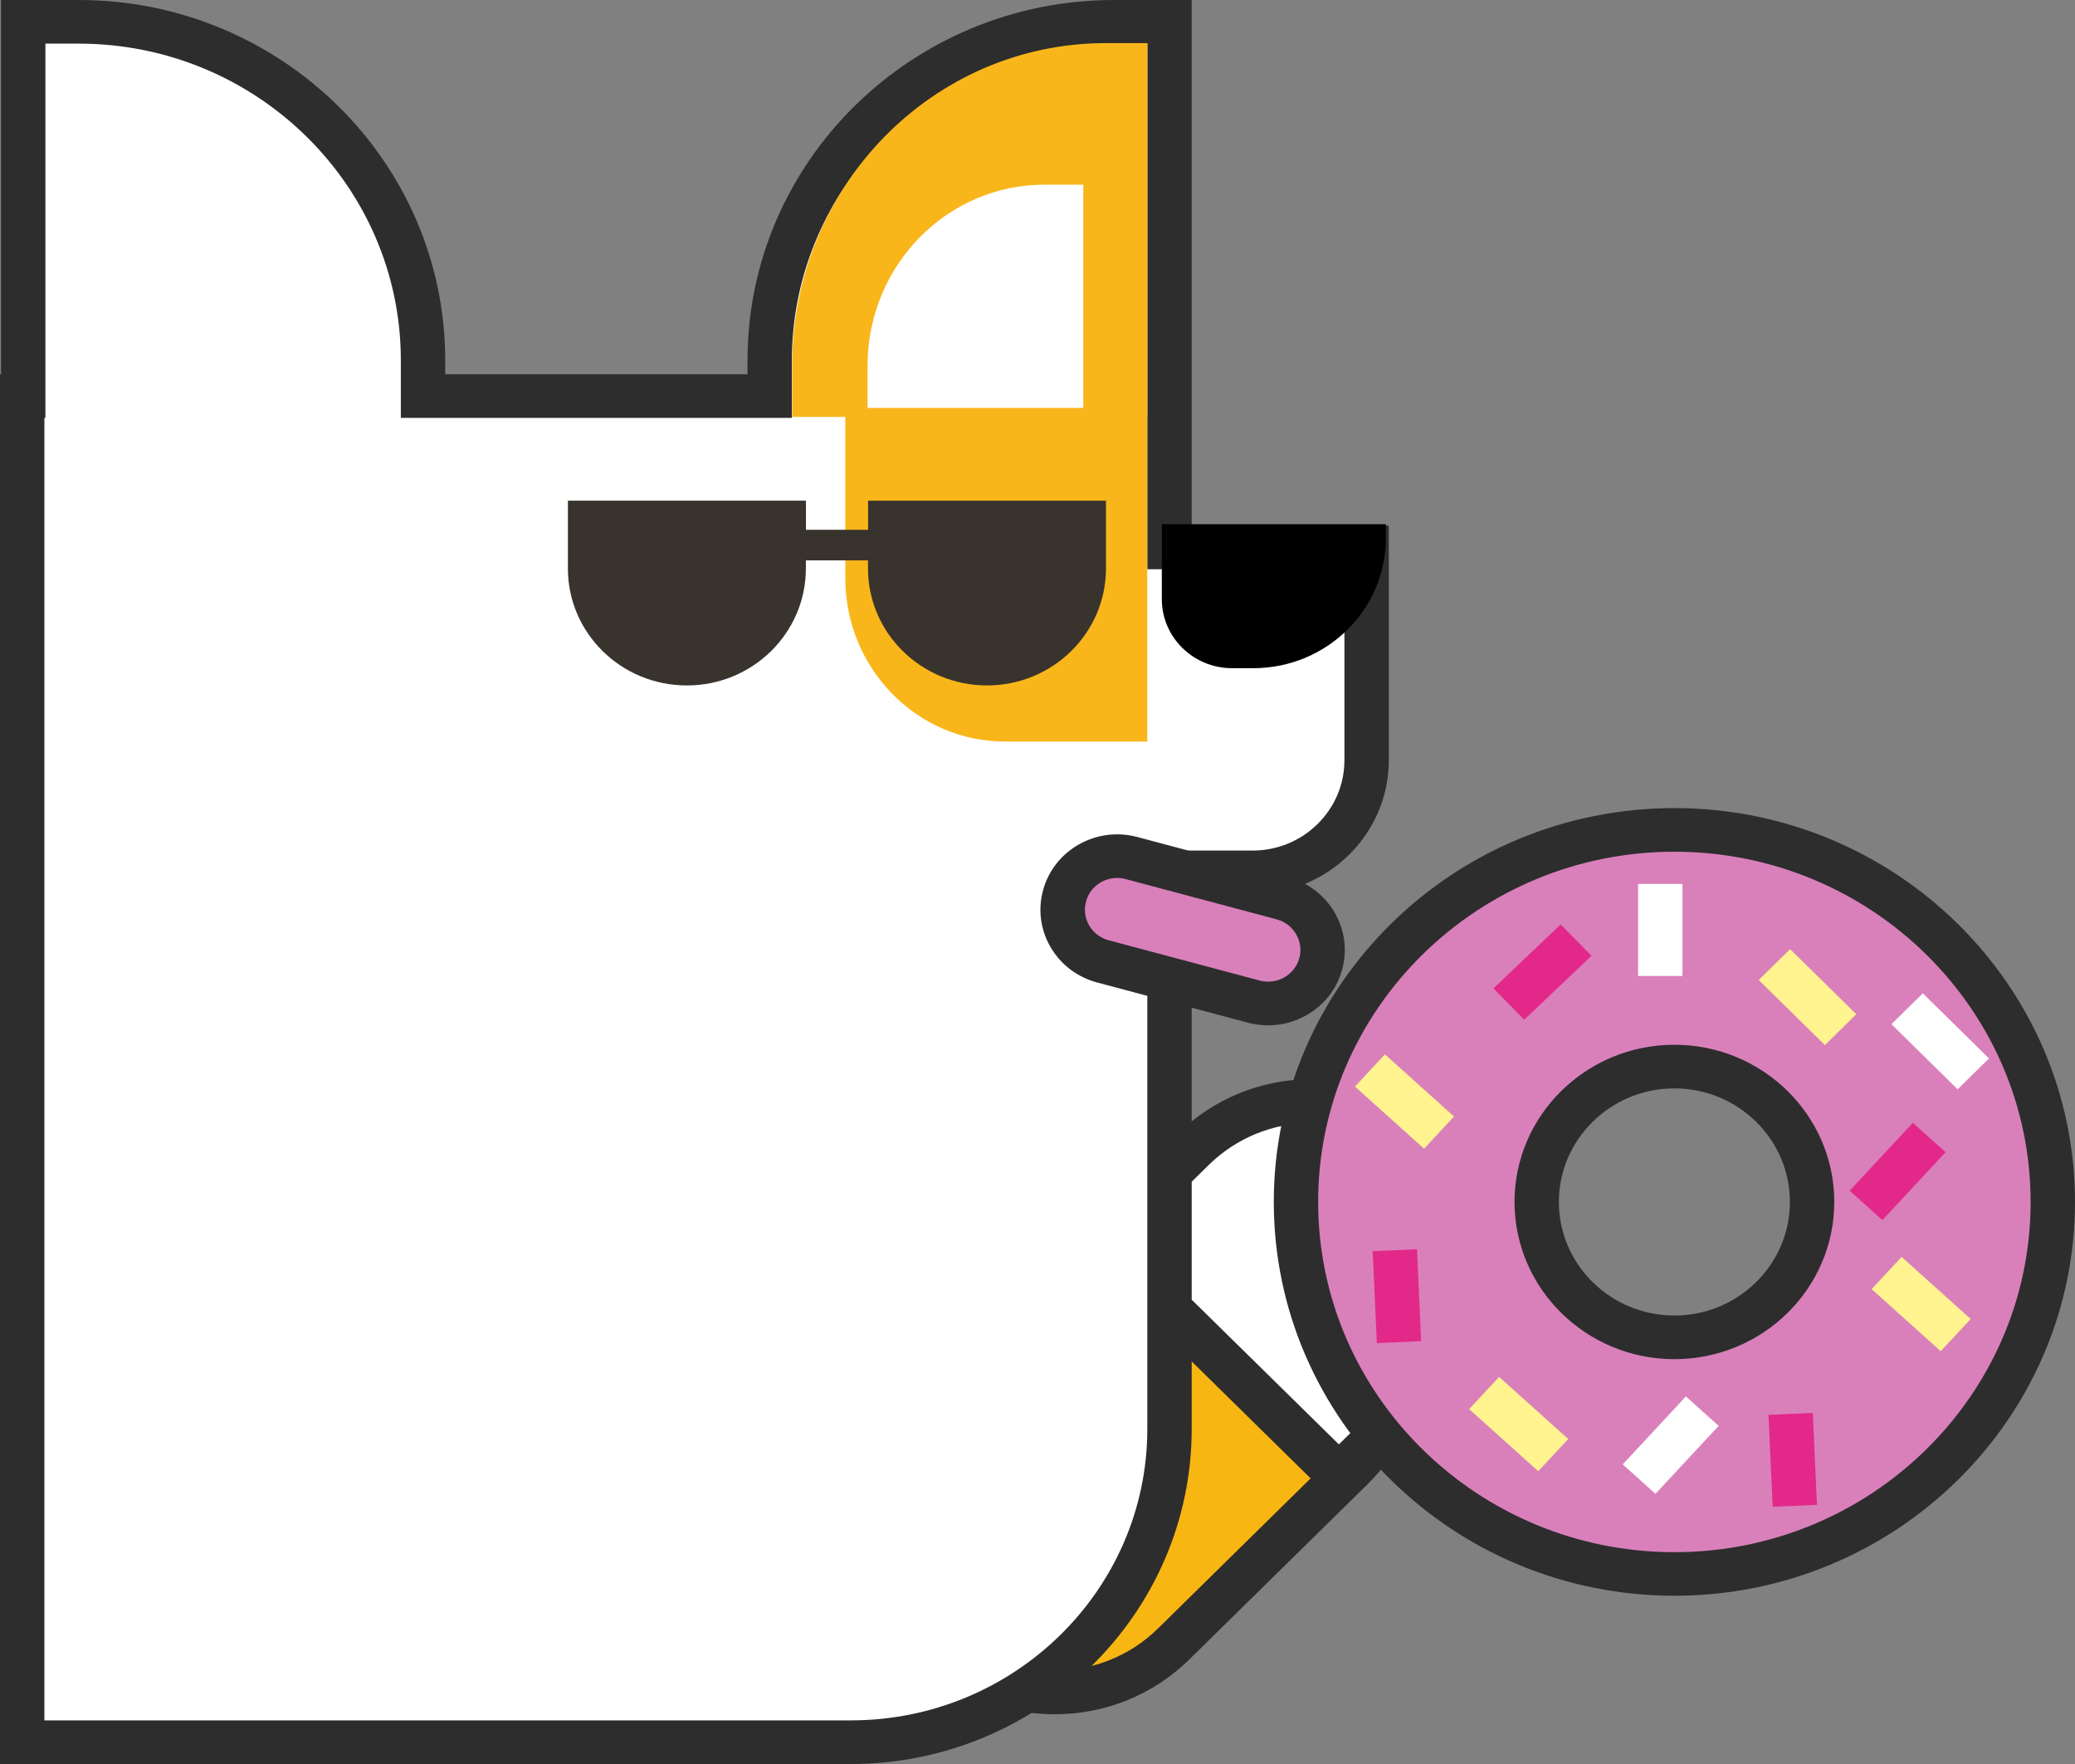 <svg width="80" height="68" viewBox="0 0 80 68" fill="none" xmlns="http://www.w3.org/2000/svg">
<rect x="0" y="0" width="80" height="68" fill="#808080" stroke="none"/>
<path d="M36.06 63.37C38.6 65.867 42.715 65.867 45.255 63.37L52.121 56.62C54.661 54.123 54.661 50.079 52.121 47.581C49.58 45.084 45.466 45.084 42.925 47.581L36.06 54.331C33.519 56.828 33.519 60.875 36.06 63.37Z" fill="#F8B613"/>
<path d="M40.656 66.083C42.62 66.083 44.468 65.332 45.859 63.964L52.725 57.215C54.114 55.85 54.881 54.033 54.881 52.099C54.881 50.165 54.117 48.352 52.725 46.984C51.337 45.619 49.489 44.865 47.522 44.865C45.554 44.865 43.709 45.616 42.318 46.984L35.452 53.733C32.584 56.553 32.584 61.141 35.452 63.961C36.844 65.332 38.691 66.083 40.656 66.083ZM47.522 46.55C49.03 46.55 50.447 47.127 51.513 48.175C52.58 49.224 53.167 50.617 53.167 52.099C53.167 53.582 52.58 54.975 51.513 56.023L44.648 62.773C43.581 63.821 42.164 64.398 40.656 64.398C39.148 64.398 37.73 63.821 36.664 62.773C34.463 60.609 34.463 57.086 36.664 54.922L43.53 48.173C44.596 47.127 46.013 46.55 47.522 46.55Z" fill="#2D2D2D"/>
<path d="M42.424 47.831L51.619 56.87L55.197 53.352C57.738 50.855 57.738 46.81 55.197 44.313C52.657 41.816 48.542 41.816 46.002 44.313L42.424 47.831Z" fill="white"/>
<path d="M51.619 58.061L55.801 53.947C57.19 52.581 57.957 50.765 57.957 48.831C57.957 46.897 57.193 45.084 55.801 43.716C54.413 42.351 52.565 41.597 50.598 41.597C48.633 41.597 46.786 42.348 45.395 43.716L41.212 47.828L51.619 58.061ZM50.601 43.282C52.109 43.282 53.526 43.859 54.593 44.907C55.659 45.956 56.246 47.349 56.246 48.831C56.246 50.314 55.659 51.707 54.593 52.755L51.619 55.679L43.632 47.828L46.606 44.904C47.673 43.859 49.093 43.282 50.601 43.282Z" fill="#2D2D2D"/>
<path d="M0.898 15.267V0.841H3.039C10.37 0.841 16.312 6.682 16.312 13.888V15.267H29.678V13.888C29.678 6.682 35.62 0.841 42.948 0.841H45.089V15.469V21.103H52.688V29.309C52.688 31.695 50.721 33.629 48.294 33.629H45.089V55.082C45.089 61.752 39.589 67.159 32.803 67.159H0.855V15.267H0.898Z" fill="white"/>
<path d="M9.53674e-05 68H32.804C40.051 68 45.945 62.204 45.945 55.082V34.469H48.294C51.188 34.469 53.544 32.154 53.544 29.309V20.262H45.945V0H42.948C35.159 0 28.82 6.231 28.82 13.888V14.426H17.165V13.888C17.165 6.231 10.826 0 3.037 0H0.04V14.426H9.53674e-05V68ZM51.833 21.944V29.309C51.833 31.227 50.245 32.788 48.294 32.788H44.234V55.082C44.234 61.279 39.108 66.318 32.804 66.318H1.711V16.108H1.751V1.682H3.037C9.882 1.682 15.454 7.158 15.454 13.888V16.108H30.531V13.888C30.534 7.158 36.102 1.682 42.948 1.682H44.234V21.944H51.833Z" fill="#2D2D2D"/>
<path d="M48.32 25.758H47.502C46.008 25.758 44.793 24.567 44.793 23.096V20.206H53.432V20.73C53.435 23.508 51.145 25.758 48.32 25.758Z" fill="black"/>
<path d="M42.52 37.059L48.343 38.612C49.46 38.912 50.615 38.262 50.917 37.16C51.222 36.062 50.561 34.926 49.44 34.629L43.618 33.077C42.501 32.777 41.346 33.427 41.044 34.528C40.738 35.627 41.4 36.76 42.52 37.059Z" fill="#D980BB"/>
<path d="M48.893 39.526C50.193 39.526 51.388 38.674 51.744 37.382C52.172 35.837 51.24 34.237 49.666 33.816L43.843 32.264C42.27 31.846 40.644 32.76 40.217 34.307C40.011 35.055 40.111 35.837 40.505 36.513C40.898 37.185 41.534 37.668 42.295 37.872L48.117 39.425C48.377 39.492 48.636 39.526 48.893 39.526ZM43.071 33.844C43.179 33.844 43.288 33.858 43.396 33.887L49.218 35.439C49.537 35.523 49.806 35.728 49.971 36.011C50.136 36.294 50.179 36.625 50.093 36.939C49.914 37.589 49.23 37.976 48.568 37.799L42.746 36.247C42.426 36.163 42.158 35.958 41.993 35.675C41.828 35.392 41.785 35.061 41.873 34.747C42.019 34.203 42.523 33.844 43.071 33.844Z" fill="#2D2D2D"/>
<path d="M42.634 1.662H44.237V16.074H44.231V28.586H38.748C35.347 28.586 32.59 25.764 32.59 22.283V16.072H30.545V14.037C30.545 7.203 35.957 1.662 42.634 1.662ZM33.448 15.724H41.765V7.119H40.268C36.501 7.119 33.448 10.244 33.448 14.101V15.724Z" fill="#F9B61A"/>
<path d="M31.073 19.3V20.422H33.468V19.3H42.64V21.913C42.64 24.402 40.587 26.423 38.053 26.423C35.521 26.423 33.465 24.404 33.465 21.913V21.602H31.07V21.913C31.07 24.402 29.017 26.423 26.482 26.423C23.947 26.423 21.895 24.404 21.895 21.913V19.3H31.073Z" fill="#39332D"/>
<path d="M64.555 31.992C72.612 31.992 79.144 38.413 79.144 46.334C79.144 54.255 72.612 60.676 64.555 60.676C56.497 60.676 49.965 54.255 49.965 46.334C49.965 38.413 56.5 31.992 64.555 31.992ZM64.555 51.553C67.486 51.553 69.864 49.215 69.864 46.334C69.864 43.453 67.486 41.115 64.555 41.115C61.624 41.115 59.246 43.453 59.246 46.334C59.246 49.215 61.624 51.553 64.555 51.553Z" fill="#D980BB"/>
<path d="M64.555 61.514C73.072 61.514 80 54.703 80 46.334C80 37.965 73.072 31.151 64.555 31.151C56.038 31.151 49.11 37.962 49.11 46.334C49.11 54.706 56.041 61.514 64.555 61.514ZM64.555 32.833C72.128 32.833 78.289 38.89 78.289 46.334C78.289 53.778 72.128 59.835 64.555 59.835C56.982 59.835 50.82 53.778 50.82 46.334C50.82 38.89 56.985 32.833 64.555 32.833ZM64.555 52.394C67.954 52.394 70.719 49.675 70.719 46.334C70.719 42.993 67.954 40.274 64.555 40.274C61.156 40.274 58.391 42.993 58.391 46.334C58.391 49.675 61.156 52.394 64.555 52.394ZM64.555 41.956C67.01 41.956 69.008 43.921 69.008 46.334C69.008 48.747 67.01 50.712 64.555 50.712C62.1 50.712 60.101 48.747 60.101 46.334C60.101 43.921 62.1 41.956 64.555 41.956Z" fill="#2D2D2D"/>
<path d="M69.016 36.588L71.568 39.097L70.358 40.287L67.806 37.778L69.016 36.588Z" fill="#FFF48F"/>
<path d="M60.171 35.635L61.36 36.844L58.765 39.311L57.576 38.101L60.171 35.635Z" fill="#E2298A"/>
<path d="M53.394 40.645L56.058 43.04L54.903 44.281L52.239 41.886L53.394 40.645Z" fill="#FFF48F"/>
<path d="M54.632 48.156L54.792 51.701L53.083 51.776L52.922 48.231L54.632 48.156Z" fill="#E2298A"/>
<path d="M57.797 53.078L60.461 55.472L59.306 56.713L56.643 54.319L57.797 53.078Z" fill="#FFF48F"/>
<path d="M69.891 54.465L70.052 58.01L68.343 58.085L68.182 54.54L69.891 54.465Z" fill="#E2298A"/>
<path d="M73.314 48.452L75.978 50.846L74.823 52.087L72.159 49.693L73.314 48.452Z" fill="#FFF48F"/>
<path d="M73.748 43.281L75.01 44.416L72.575 47.035L71.312 45.9L73.748 43.281Z" fill="#E2298A"/>
<path d="M74.133 38.292L76.685 40.801L75.475 41.99L72.923 39.481L74.133 38.292Z" fill="white"/>
<path d="M63.155 34.074H64.866V37.623H63.155V34.074Z" fill="white"/>
<path d="M64.999 53.831L66.261 54.966L63.825 57.585L62.563 56.45L64.999 53.831Z" fill="white"/>
</svg>
